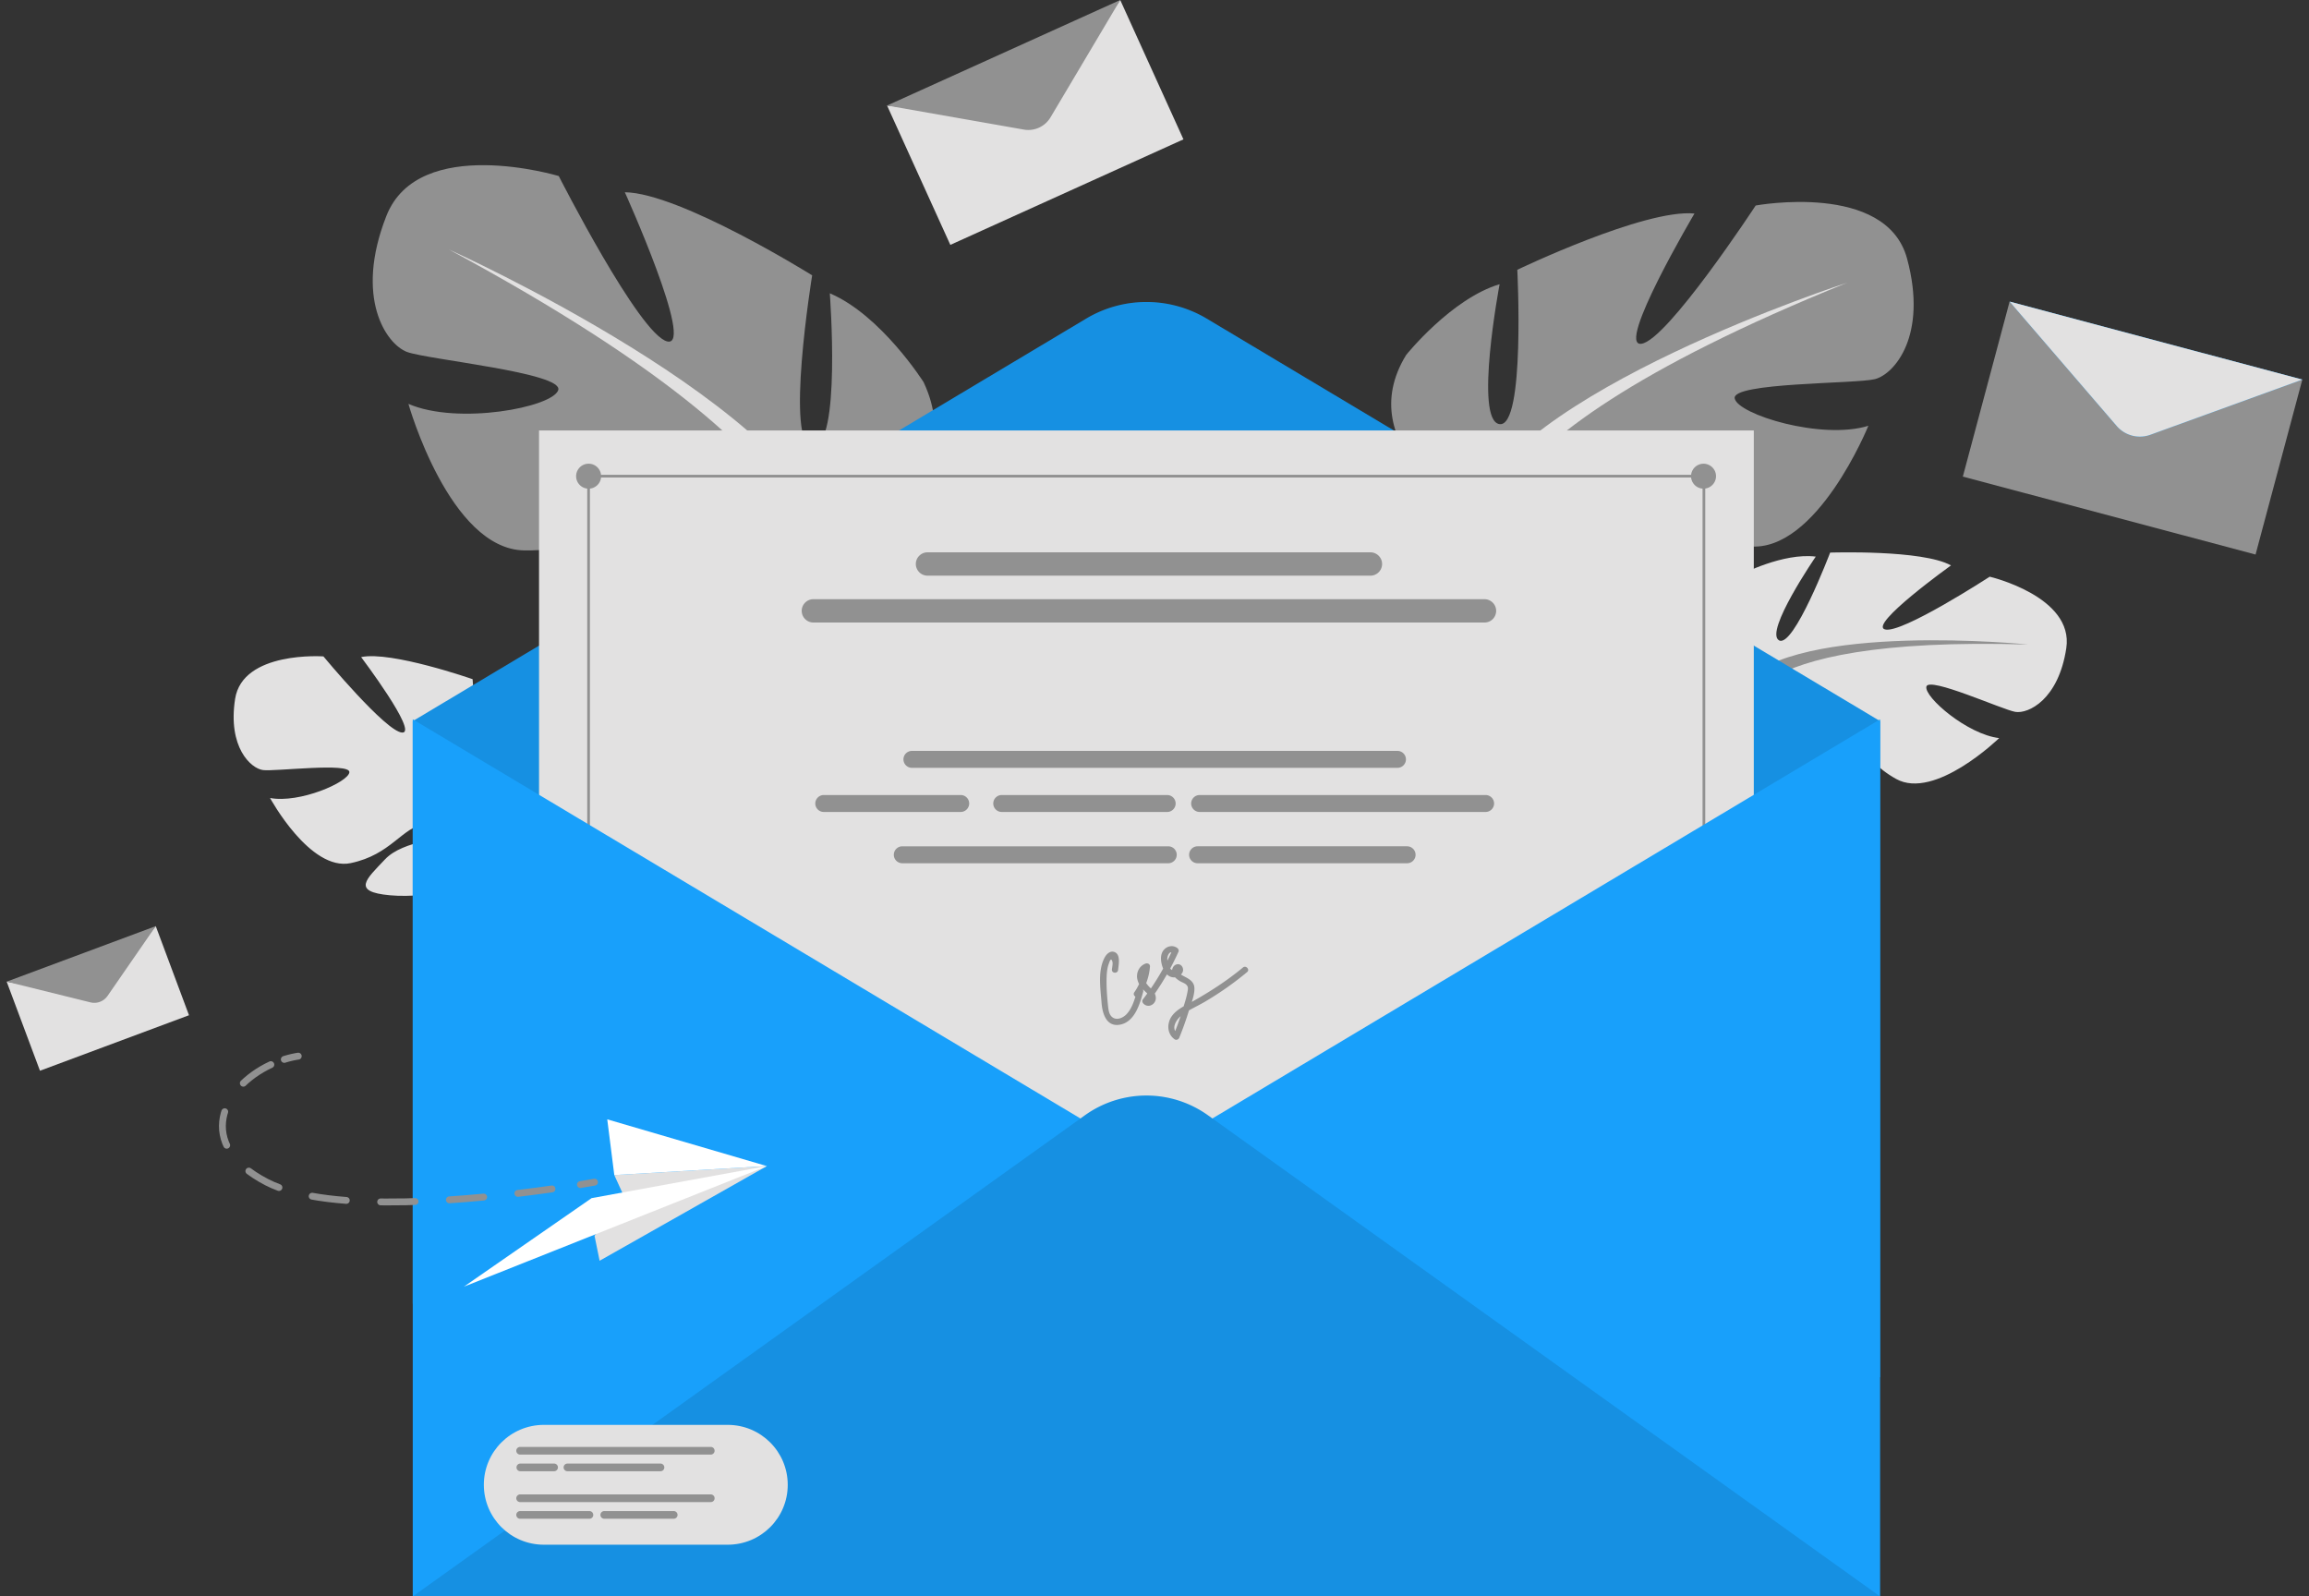 <svg width="337" height="233" fill="none" xmlns="http://www.w3.org/2000/svg">
    <rect width="100%" height="100%" fill="#333333" stroke="none"/>
    <path d="M253.643 100.204s-7.947-10.524.494-16.37c0 0 6.098-3.191 10.875-2.598 0 0-7.504 10.95-5.379 12.211 2.125 1.27 7.478-12.796 7.478-12.796s13.46-.46 17.635 1.871c0 0-12.021 8.628-9.646 9.338 2.376.71 15.301-7.692 15.301-7.692s12.313 2.89 11.176 10.432c-1.138 7.542-5.572 9.614-7.445 9.296-1.874-.317-12.64-5.212-12.975-3.683-.335 1.528 5.99 6.982 10.624 7.509 0 0-9.378 9.12-15.041 5.963-5.655-3.149-5.881-7.609-9.411-9.488-3.53-1.888-6.634-2.072-5.245-.293 1.397 1.788 7.872 3.843 9.72 7.643 1.849 3.8 3.564 6.398-2.417 5.112-5.981-1.287-15.51-6.306-15.627-11.376l-.117-5.079z" fill="#E2E1E1"/>
    <path d="M295.998 94.065s-33.729-3.408-41.801 5.78c0 0-1.958 4.836-7.32 9.012l-.929 2.105s6.249-5.805 8.366-6.047c-.009.008-2.535-12.162 41.684-10.85z" fill="#919191"/>
    <path d="M246.868 108.856s-7.595 4.903-8.691 14.45l1.313.2s2.936-9.756 7.37-13.364c4.425-3.608.008-1.286.008-1.286zM214.635 75.04s-17.626-9.857-9.403-23.237c0 0 6.583-8.21 13.635-10.324 0 0-3.764 19.946 0 20.422 3.765.467 2.585-22.527 2.585-22.527s18.572-8.92 25.858-8.21c0 0-11.519 19.478-7.755 19.01 3.765-.468 16.689-20.18 16.689-20.18s19.04-3.516 22.093 7.743c3.053 11.268-1.882 16.897-4.701 17.599-2.819.701-20.922.468-20.454 2.815.469 2.347 12.691 6.105 19.508 3.992 0 0-7.52 18.542-17.391 17.599-9.871-.936-12.925-7.041-19.04-7.51-6.115-.467-10.574 1.17-7.52 2.816 3.053 1.645 13.401.534 18.337 4.727 4.935 4.193 8.934 6.774-.235 8.653-9.168 1.88-25.623.702-28.91-6.34l-3.296-7.049z" fill="#919191"/>
    <path d="M269.637 41.245s-49.364 15.961-55.002 33.794c0 0 .234 7.976-4.701 17.13v3.517s5.169-11.97 7.989-13.615c0 .009-11.043-15.477 51.714-40.826z" fill="#E2E1E1"/>
    <path d="M209.933 92.17s-7.612 11.543-3.271 25.592l1.958-.527s-1.899-15.477 2.083-23.261c3.982-7.776-.77-1.804-.77-1.804z" fill="#E2E1E1"/>
    <path d="M121.671 80.092s20.512-8.67 13.125-24.323c0 0-6.215-9.797-13.686-12.963 0 0 1.698 22.318-2.476 22.376-4.174.059-.1-24.998-.1-24.998s-19.266-12.02-27.338-12.128c0 0 10.256 22.744 6.19 21.775-4.066-.97-15.836-24.139-15.836-24.139s-20.436-6.164-25.154 5.813c-4.718 11.978.008 18.743 3.011 19.863 3.003 1.11 22.871 3.048 22.068 5.562-.803 2.514-14.648 5.154-21.867 2.013 0 0 5.99 21.232 16.923 21.39 10.934.168 15.024-6.147 21.775-5.93 6.751.226 11.452 2.565 7.897 3.993-3.547 1.428-14.748-1.027-20.662 2.965-5.915 3.993-10.608 6.34-.795 9.505 9.82 3.166 27.99 3.876 32.449-3.45l4.476-7.324z" fill="#919191"/>
    <path d="M65.497 36.4s52.158 23.462 56.174 43.692c0 0-1.23 8.72 3.07 19.344l-.427 3.859s-4.216-13.74-7.102-15.886c0 0 13.987-15.636-51.715-51.009z" fill="#E2E1E1"/>
    <path d="M124.741 99.436s6.943 13.573.477 28.44l-2.083-.81s3.965-16.73.544-25.742c-3.413-9.013 1.062-1.888 1.062-1.888zM79.593 130.398c-3.622-5.221-4.032-10.082-4.032-10.082s10.03-7.191 4.116-14.75c0 0-4.56-4.535-8.985-5.337 0 0 3.656 11.86 1.397 12.403-2.25.543-3.111-13.506-3.111-13.506s-11.888-4.151-16.271-3.224c0 0 8.332 11.042 6.014 11.017-2.317-.025-11.519-11.117-11.519-11.117s-11.803-.835-12.89 6.214c-1.088 7.05 2.3 10.132 4.065 10.374 1.765.234 12.74-1.144 12.615.317-.126 1.454-7.295 4.577-11.578 3.759 0 0 5.84 10.749 11.77 9.505 5.931-1.245 7.37-5.162 11.051-5.863 3.68-.702 6.508-.009 4.76 1.194-1.74 1.203-8.098 1.244-10.808 4.126-2.71 2.882-4.96 4.719.736 5.237 5.697.518 15.61-1.32 17.124-5.822.067-.192.125-.384.192-.559-.083.367-.192.559-.192.559 1.096.485 2.953 3.166 4.275 5.229.192.359.493.844.928 1.503.184.301.326.543.427.719 2.518 4.685 2.434 13.263 2.434 13.263l1.23.184c1.665-8.853-3.748-15.343-3.748-15.343z" fill="#E2E1E1"/>
    <path d="M60.242 105.249l98.277-58.743a17.162 17.162 0 0117.609 0l98.276 58.743v95.753L60.242 190.277v-85.028z" fill="#18A0FB"/>
    <path opacity=".1" d="M60.242 105.249l98.277-58.743a17.162 17.162 0 0117.609 0l98.276 58.743v95.753L60.242 190.277v-85.028z" fill="#000"/>
    <path d="M255.968 62.828H78.672V215.81h177.296V62.828z" fill="#E2E1E1"/>
    <path d="M85.909 71.321a1.822 1.822 0 001.823-1.82 1.822 1.822 0 00-3.647 0c0 1.005.816 1.82 1.824 1.82zM246.808 69.5c0-1.003.819-1.821 1.823-1.821s1.824.818 1.824 1.82c0 1.003-.82 1.821-1.824 1.821a1.82 1.82 0 01-1.823-1.82z" fill="#919191"/>
    <path d="M248.624 69.299H85.909v.392h162.715V69.3z" fill="#919191"/>
    <path d="M86.1 68.773h-.393v162.464h.393V68.773zM248.882 68.773h-.393v162.464h.393V68.773z" fill="#919191"/>
    <path d="M274.404 104.982V233H60.242V104.982l107.077 64.014 107.085-64.014z" fill="#18A0FB"/>
    <path d="M60.242 233l98.093-70.219a15.43 15.43 0 0117.977 0L274.404 233H60.242z" fill="#18A0FB"/>
    <path opacity=".1" d="M60.242 233l98.093-70.219a15.43 15.43 0 0117.977 0L274.404 233H60.242z" fill="#000"/>
    <path d="M200.012 84.018h-64.639a1.713 1.713 0 01-1.707-1.704c0-.936.77-1.704 1.707-1.704h64.639c.937 0 1.706.768 1.706 1.704 0 .935-.761 1.704-1.706 1.704zM216.667 90.858h-97.951a1.712 1.712 0 01-1.706-1.704c0-.936.769-1.704 1.706-1.704h97.942c.937 0 1.707.768 1.707 1.704a1.7 1.7 0 01-1.698 1.704zM203.96 112.065h-70.864a1.24 1.24 0 01-1.238-1.236 1.24 1.24 0 011.238-1.236h70.864a1.24 1.24 0 011.238 1.236 1.24 1.24 0 01-1.238 1.236zM140.216 118.506h-19.985a1.24 1.24 0 01-1.238-1.237 1.24 1.24 0 011.238-1.236h19.985a1.24 1.24 0 011.238 1.236 1.25 1.25 0 01-1.238 1.237zM170.348 118.506h-24.142a1.24 1.24 0 01-1.238-1.237 1.24 1.24 0 011.238-1.236h24.142a1.24 1.24 0 011.238 1.236c0 .677-.56 1.237-1.238 1.237zM216.825 118.506H175.09a1.24 1.24 0 01-1.238-1.237 1.24 1.24 0 011.238-1.236h41.735a1.24 1.24 0 011.238 1.236c0 .677-.561 1.237-1.238 1.237zM170.507 125.99h-38.816a1.24 1.24 0 01-1.238-1.236 1.24 1.24 0 011.238-1.236h38.816a1.24 1.24 0 011.238 1.236 1.24 1.24 0 01-1.238 1.236zM205.365 125.99H174.79a1.24 1.24 0 01-1.238-1.237 1.24 1.24 0 011.238-1.236h30.575a1.24 1.24 0 011.238 1.236c0 .685-.552 1.237-1.238 1.237zM181.408 141.206c-2.334 1.938-4.835 3.55-7.462 5.02.226-.693.41-1.42.376-2.063-.05-.886-.752-1.278-1.463-1.646a6.845 6.845 0 01-.502-.284c.276-.267.418-.643.234-1.052-.301-.668-1.138-.56-1.422.058-.05.117-.084.226-.101.335a.813.813 0 01-.276-.218c.435-.81.837-1.628 1.213-2.464.084-.192-.025-.409-.175-.526-.628-.468-1.473-.317-1.975.276-.594.701-.443 1.762-.159 2.556.017.058.042.108.067.167a35.412 35.412 0 01-1.79 2.898c-.058-.058-.117-.117-.184-.175a4.663 4.663 0 01-.502-.602 8.67 8.67 0 00.552-2.405c.034-.376-.343-.56-.652-.443-.862.317-1.33 1.194-1.222 2.096.042.31.143.602.285.878a7.402 7.402 0 01-.694 1.211c-.176.25-.051.509.159.634-.285.944-.661 1.905-1.314 2.581-.535.552-1.522.978-2.175.318-.41-.418-.46-1.111-.519-1.662-.142-1.354-.242-2.765-.192-4.135.025-.643.092-1.303.318-1.913.134-.375.326-.952.519-.3.092.317-.034.818-.067 1.144-.059.585.845.651.903.067.067-.685.377-2.122-.401-2.548-.645-.359-1.23.151-1.531.685-1.071 1.921-.644 4.552-.485 6.64.125 1.663.752 3.701 2.877 3.174 2-.501 2.736-3.015 3.196-4.752a.486.486 0 00-.017-.293c.008-.016.017-.025.025-.041l.251.25c.117.109.234.217.343.326-.209.292-.426.576-.644.869-.125.158-.092.401.033.551.678.81 1.883.209 1.858-.785a1.47 1.47 0 00-.151-.618 37.618 37.618 0 001.773-2.807c.285.276.645.46 1.088.435.033 0 .059-.009.092-.009.234.242.527.451.795.602.259.142.552.234.786.426.435.35.301.751.209 1.252-.125.66-.334 1.32-.527 1.955-.912.526-1.815 1.194-2.125 2.247-.284.96-.033 1.971.795 2.564.251.175.577.033.686-.226a44.768 44.768 0 001.38-3.867c.017-.042.025-.083.042-.125.812-.459 1.657-.86 2.451-1.336a46.707 46.707 0 006.032-4.252c.443-.359-.159-1.036-.611-.668zm-11.042-1.203c-.009-.359.184-1.027.602-1.019-.192.41-.385.819-.586 1.22-.008-.075-.016-.142-.016-.201zm1.154 10.483c-.385-.719.167-1.596.795-2.18-.251.735-.51 1.461-.795 2.18z" fill="#919191"/>
    <path d="M163.498 0l9.227 20.338-34.022 15.402-9.235-20.338 21.633 2.464L163.498 0z" fill="#E2E1E1"/>
    <path d="M129.468 15.402L163.498 0l-10.172 17.122a3.771 3.771 0 01-3.907 1.788l-19.951-3.508z" fill="#919191"/>
    <path d="M22.733 135.167l4.852 13.005-21.75 8.102-4.86-13.005 13.309 2.448 8.449-10.55z" fill="#E2E1E1"/>
    <path d="M.975 143.269l21.758-8.102-7.035 10.182a2.353 2.353 0 01-2.502.944L.975 143.269zM336.026 55.401L329.2 80.935l-42.722-11.376 6.826-25.542 17.943 18.459 24.779-7.075z" fill="#919191"/>
    <path d="M293.304 44.017l42.722 11.384-22.177 8.052a4.47 4.47 0 01-4.919-1.286l-15.626-18.15z" fill="#18A0FB"/>
    <path d="M293.304 44.017l42.722 11.384-22.177 8.052a4.47 4.47 0 01-4.919-1.286l-15.626-18.15zM87.514 184.005l24.41-13.815-22.268 1.311 1.715 3.759-4.602 5.086.745 3.659z" fill="#E2E1E1"/>
    <path d="M111.925 170.19l-25.58 4.677-18.639 12.921 44.219-17.598z" fill="#fff"/>
    <path d="M89.657 171.501l22.269-1.311-23.298-6.824 1.029 8.135z" fill="#fff"/>
    <path d="M106.212 225.449H79.376c-4.844 0-8.759-3.917-8.759-8.745 0-4.836 3.924-8.745 8.759-8.745h26.836c4.843 0 8.758 3.917 8.758 8.745.009 4.828-3.915 8.745-8.758 8.745z" fill="#E2E1E1"/>
    <path d="M103.735 212.294H75.936a.56.56 0 110-1.119h27.799a.56.56 0 01.56.56.554.554 0 01-.56.559zM80.871 214.725h-4.927a.56.56 0 110-1.12h4.927a.56.56 0 110 1.12zM96.397 214.725H82.82a.56.56 0 110-1.12h13.577c.31 0 .56.251.56.56a.555.555 0 01-.56.56zM103.736 219.227H75.937a.56.56 0 110-1.119h27.799c.309 0 .56.25.56.56a.554.554 0 01-.56.559zM86.025 221.657H75.936a.56.56 0 110-1.119h10.09c.309 0 .56.25.56.559a.55.55 0 01-.56.56zM98.305 221.657H88.217a.56.56 0 110-1.119h10.088a.56.56 0 110 1.119z" fill="#919191"/>
    <path d="M86.77 172.536s-.745.133-2.058.351" stroke="#919191" stroke-linecap="round" stroke-linejoin="round"/>
    <path d="M80.562 173.522c-10.699 1.528-32.357 3.817-41.634-.986-10.658-5.529-6.475-13.873.602-17.156" stroke="#919191" stroke-linecap="round" stroke-linejoin="round" stroke-dasharray="5.02 5.02"/>
    <path d="M41.497 154.62a14.24 14.24 0 012.033-.476" stroke="#919191" stroke-linecap="round" stroke-linejoin="round"/>
</svg>
